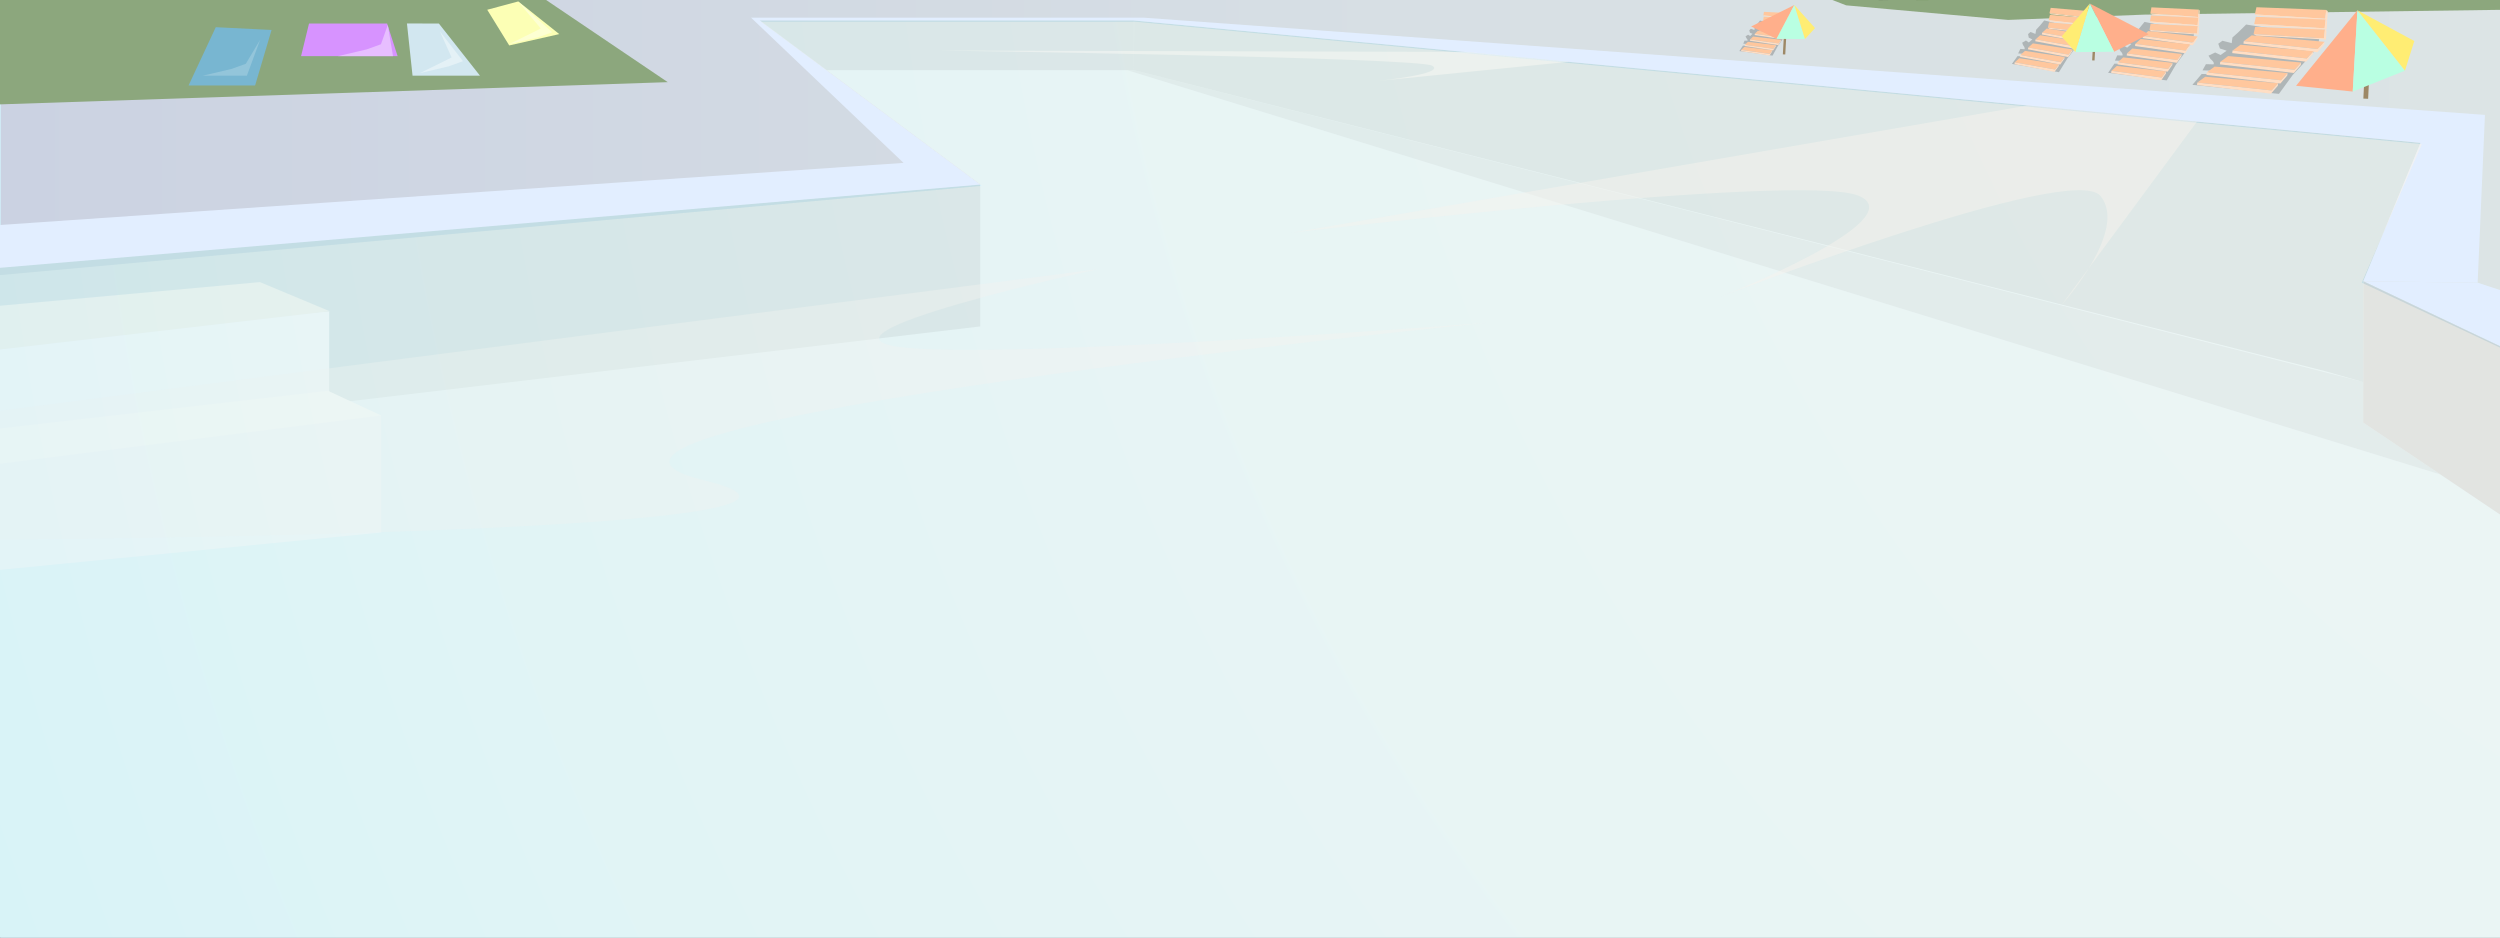 <?xml version="1.0" encoding="UTF-8"?>
<svg id="Layer_1" data-name="Layer 1" xmlns="http://www.w3.org/2000/svg" xmlns:xlink="http://www.w3.org/1999/xlink" viewBox="0 0 1920 720">
  <rect x="0" y="0" width="1920" height="720" fill="#333333" stroke="none"/>
  <defs>
    <style>
      .cls-1 {
        fill: #d2e7f0;
      }

      .cls-2 {
        fill: #9d8866;
      }

      .cls-3 {
        opacity: .7;
      }

      .cls-3, .cls-4 {
        fill: rgba(163, 185, 191, .6);
      }

      .cls-5 {
        fill: url(#linear-gradient);
      }

      .cls-6, .cls-7 {
        fill: #fff;
      }

      .cls-6, .cls-8, .cls-9 {
        opacity: .4;
      }

      .cls-10 {
        fill: #e0e0b9;
      }

      .cls-11 {
        fill: #daf6ff;
      }

      .cls-12 {
        opacity: .2;
      }

      .cls-13 {
        fill: #ffaf8b;
      }

      .cls-14 {
        fill: #ffe1da;
      }

      .cls-7, .cls-15, .cls-16, .cls-4 {
        opacity: .5;
      }

      .cls-15 {
        fill: url(#radial-gradient-2);
      }

      .cls-17 {
        fill: #fdffd3;
      }

      .cls-18 {
        fill: #ffdec4;
      }

      .cls-8, .cls-19 {
        fill: #bf958b;
      }

      .cls-20 {
        fill: #6f915c;
      }

      .cls-21 {
        fill: #f6ffff;
      }

      .cls-22 {
        fill: #c8d5d9;
      }

      .cls-23 {
        fill: #ffc79d;
      }

      .cls-24 {
        fill: #e7beff;
      }

      .cls-25 {
        fill: #78b6d1;
      }

      .cls-26 {
        fill: #e2eeff;
      }

      .cls-27 {
        fill: url(#radial-gradient);
      }

      .cls-28 {
        fill: #8ca77d;
      }

      .cls-29 {
        fill: #ecf8ff;
      }

      .cls-30 {
        fill: #fcffb5;
      }

      .cls-31 {
        fill: #c2c273;
      }

      .cls-32 {
        fill: #b9ffe2;
      }

      .cls-33 {
        fill: #fff0ec;
      }

      .cls-34 {
        fill: #ffed73;
      }

      .cls-35 {
        fill: #93c5da;
      }

      .cls-36 {
        fill: #e6f0ef;
      }

      .cls-37 {
        fill: #d793ff;
      }

      .cls-38 {
        fill: #e4f1f6;
      }

      .cls-16, .cls-9 {
        fill: #f2f2f2;
      }

      .cls-19 {
        opacity: .6;
      }
    </style>
    <radialGradient id="radial-gradient" cx="1755.83" cy="-627.91" fx="2558.07" fy="-1247.53" r="2575.18" gradientTransform="matrix(1, 0, 0, 1, 0, 0)" gradientUnits="userSpaceOnUse">
      <stop offset="0" stop-color="#fff4e9"/>
      <stop offset=".3" stop-color="#fcf3e9"/>
      <stop offset=".45" stop-color="#f5f3eb"/>
      <stop offset=".57" stop-color="#e7f2ed"/>
      <stop offset=".67" stop-color="#d5f0f1"/>
      <stop offset=".75" stop-color="#bdeef6"/>
      <stop offset=".83" stop-color="#9febfc"/>
      <stop offset=".86" stop-color="#94ebff"/>
    </radialGradient>
    <linearGradient id="linear-gradient" x1=".5" y1="378.06" x2="2108.67" y2="378.06" gradientTransform="matrix(1, 0, 0, 1, 0, 0)" gradientUnits="userSpaceOnUse">
      <stop offset="0" stop-color="#cbd2e2"/>
      <stop offset=".51" stop-color="#d7dfe4"/>
      <stop offset=".99" stop-color="#dde5e5"/>
    </linearGradient>
    <radialGradient id="radial-gradient-2" cx="1796.83" cy="215.34" fx="2871.93" fy="-615.01" r="3451.03" xlink:href="#radial-gradient"/>
  </defs>
  <rect class="cls-27" x="-78.17" y="-774.9" width="2037" height="1194"/>
  <rect class="cls-7" x="-78.17" y="-786.9" width="2037" height="1194"/>
  <ellipse class="cls-10" cx="955.33" cy="-11.4" rx="145.5" ry="117.5"/>
  <ellipse class="cls-10" cx="1213.33" cy="-8.9" rx="181.5" ry="161"/>
  <ellipse class="cls-10" cx="1679.33" cy="-159.4" rx="142.5" ry="160.5"/>
  <ellipse class="cls-10" cx="1855.33" cy="-103.4" rx="104.5" ry="161.5"/>
  <ellipse class="cls-10" cx="1381.33" cy="-64.4" rx="135.5" ry="122.5"/>
  <ellipse class="cls-10" cx="237.33" cy="-18.9" rx="92.5" ry="37"/>
  <ellipse class="cls-10" cx="-4.86" cy="-116.4" rx="84.31" ry="159.5"/>
  <ellipse class="cls-10" cx="24.83" cy="-51.9" rx="179" ry="118"/>
  <polygon class="cls-10" points="1834.47 33.35 1742.84 43.55 1688.2 -30.7 1725.18 -115.15 1816.81 -125.35 1871.45 -51.1 1834.47 33.35"/>
  <g>
    <path class="cls-31" d="M1549.31-151.97c0-81.54,53.98-148.87,123.89-159.14l2.91-6.93c-1.22-.03-2.44-.05-3.67-.05-78.7,0-142.5,71.86-142.5,160.5,0,78.68,50.27,144.13,116.6,157.85-56.51-21.31-97.24-81.41-97.24-152.23Z"/>
    <path class="cls-31" d="M1892.41-191.89c22.36,29.62,36.54,73.59,36.54,122.67,0,39.67-9.26,76-24.62,104.11,29.22-28.63,48.62-79.06,48.62-136.49,0-44.95-11.89-85.6-31.06-114.88h-19.14l-10.34,24.58Z"/>
  </g>
  <rect class="cls-33" x="1215.83" y="-55.9" width="113" height="114"/>
  <rect class="cls-33" x="945.83" y="-70.9" width="113" height="114"/>
  <rect class="cls-33" x="203.83" y="-55.9" width="113" height="114"/>
  <rect class="cls-14" x="329.83" y="-286.9" width="183" height="305"/>
  <rect class="cls-14" x="1341.83" y="-108.9" width="183" height="127"/>
  <path class="cls-14" d="M980.83,1.1h-145V-242.9c46,1.33,92,2.67,138,4,2.33,80,4.67,160,7,240Z"/>
  <rect class="cls-14" x="1767.83" y="-169.9" width="183" height="183"/>
  <rect class="cls-19" x="1342.28" y="-108.8" width="13.52" height="157.82"/>
  <rect class="cls-19" x="329.91" y="-285.82" width="24.91" height="286.92"/>
  <rect class="cls-8" x="137.06" y="-134.82" width="13.52" height="157.82"/>
  <rect class="cls-5" x=".5" y="-15.06" width="2108.16" height="786.24"/>
  <polygon class="cls-28" points="-26.5 144.09 -31.5 81.21 512.83 63.1 400.43 -12.83 -35.67 -11.25 -26.5 144.09"/>
  <polygon class="cls-28" points="1959.83 36.85 1956.79 -12.08 1726.83 -3.9 1500.83 -4.9 1370.95 -14.09 1417.83 4.1 1542.22 15.3 1646.78 11.24 1931.34 7.4 1959.83 36.85"/>
  <polygon class="cls-12" points="1437.83 -2.32 1409.16 -2.32 1406.85 -10.74 1416.4 -17.15 1426.86 -14.9 1442.83 -9.9 1450.18 .1 1442.83 .1 1437.83 -2.32"/>
  <path class="cls-12" d="M1471.83,.1l-14.24-2.42-14.76-7.58,3.28-6,22.13-1.25,14.59,11.25c-2,6-11,6-11,6Z"/>
  <path class="cls-28" d="M1442.83,.1V-9.9l-6.22,5-4.11-5.84,3.33-7.16-5-7,7-13.47,.5-23.27s7.5-7.25,16.5-11.25,20,9,20,9l-15.1,22,11.06,3.53-.5,14.18-14.08,9.79-8.55,4.5,2.51,10h-7.35Z"/>
  <path class="cls-28" d="M1471.83,.1l-7.82-10-4.52-13,6.17-13.88,10.17-12.12,15.58,1.17s11.2,3.31,11.31,12.07-3.89,23.76-3.89,23.76l-16,6-1.73,6h-9.27Z"/>
  <polygon class="cls-20" points="1442.83 .1 1446.1 .1 1444.46 -9.92 1442.83 -9.9 1442.83 .1"/>
  <polygon class="cls-20" points="1475.83 -48.9 1465.65 -36.78 1459.48 -22.9 1464 -9.9 1471.83 .1 1481.1 .1 1472.66 -4.91 1466.61 -21.64 1471.83 -36.78 1479.83 -30.9 1478.42 -38.37 1471.83 -40.89 1475.83 -44.9 1483.83 -46.9 1475.83 -48.9"/>
  <polygon class="cls-30" points="374.19 7.49 398.03 1.1 429.52 26.19 391.09 34.9 374.19 7.49"/>
  <polygon class="cls-1" points="316.83 58.1 368.6 58.1 337.07 18.1 312.53 18 316.83 58.1"/>
  <polygon class="cls-37" points="237.33 18.1 297.29 18.1 305.37 43.1 231.21 43.1 237.33 18.1"/>
  <polygon class="cls-25" points="208.55 23 195.92 65.63 144.83 65.63 165.72 20.89 208.55 23"/>
  <path class="cls-35" d="M199.76,30.6l-10.16,27.5c.22,0-33.79,0-33.79,0l21.99-5.16,10.98-3.95,10.98-18.39Z"/>
  <path class="cls-24" d="M297.83,19.1l4,24c.22,0-42.24,0-42.24,0l21.99-5.16,10.98-3.95,5.27-14.89Z"/>
  <path class="cls-38" d="M337.83,24.1l9,20c.22,0-24.22,12-24.22,12l21.99-5.16,10.98-3.95-17.75-22.89Z"/>
  <path class="cls-17" d="M397.83,1.1l17.49,20.76c.22,0-24.22,12-24.22,12l21.99-5.16,10.98-3.95L397.83,1.1Z"/>
  <g>
    <g>
      <g>
        <path class="cls-12" d="M1750.21,72.1l-66.46-6.94,7.16-8.36,4.24,.11,2.78-2.71-6.42-.17,2.65-4.76,5.9,.16c.9-1.81-2.33-4.02-2.33-4.02l-1.59-2.67,5.12-2.43,4.12,1.96,4.69-3.33-5.15-1.68-1.3-3.69,3.22-2.28,7.1,1.86,.58-4.36,4.43-3.95,6.11-6.01,56.38,9.23-1.47,8.6-9.5,10.5-9.73,10.49-10.52,14.46Z"/>
        <g>
          <polygon class="cls-23" points="1780.2 37.67 1723.21 31.61 1729.28 27.15 1785.3 32.1 1780.2 37.67"/>
          <polygon class="cls-18" points="1722.95 33.54 1723.21 31.61 1780.2 37.67 1785.3 32.1 1785.05 34.03 1779.75 40.14 1722.95 33.54"/>
        </g>
        <g>
          <polygon class="cls-23" points="1771.6 44.9 1714.6 38.84 1720.67 34.38 1776.7 39.33 1771.6 44.9"/>
          <polygon class="cls-18" points="1714.35 40.77 1714.6 38.84 1771.6 44.9 1776.7 39.33 1776.44 41.26 1771.15 47.38 1714.35 40.77"/>
        </g>
        <g>
          <polygon class="cls-23" points="1762.15 53.58 1705.16 47.52 1711.23 43.06 1767.26 48 1762.15 53.58"/>
          <polygon class="cls-18" points="1704.9 49.44 1705.16 47.52 1762.15 53.58 1767.26 48 1767 49.94 1761.71 56.05 1704.9 49.44"/>
        </g>
        <g>
          <polygon class="cls-23" points="1785.78 14.41 1731.71 11.06 1732.94 5.55 1786.54 7.63 1785.78 14.41"/>
          <polygon class="cls-18" points="1733.76 12.28 1731.71 11.06 1785.78 14.41 1786.54 7.63 1787.73 8.57 1787.29 15.32 1733.76 12.28"/>
        </g>
        <g>
          <polygon class="cls-23" points="1785.31 21.77 1731.24 18.42 1732.47 12.91 1786.06 14.98 1785.31 21.77"/>
          <polygon class="cls-18" points="1733.28 19.63 1731.24 18.42 1785.31 21.77 1786.06 14.98 1787.25 15.93 1786.82 22.67 1733.28 19.63"/>
        </g>
        <g>
          <polygon class="cls-23" points="1784.81 29.48 1730.74 26.13 1731.97 20.62 1785.57 22.69 1784.81 29.48"/>
          <polygon class="cls-18" points="1732.79 27.34 1730.74 26.13 1784.81 29.48 1785.57 22.69 1786.76 23.64 1786.32 30.38 1732.79 27.34"/>
        </g>
        <g>
          <polygon class="cls-23" points="1744.54 69.46 1687.54 63.4 1693.61 58.94 1749.64 63.89 1744.54 69.46"/>
          <polygon class="cls-18" points="1687.29 65.33 1687.54 63.4 1744.54 69.46 1749.64 63.89 1749.39 65.82 1744.09 71.94 1687.29 65.33"/>
        </g>
      </g>
      <g>
        <polygon class="cls-23" points="1751.77 61.66 1694.77 55.6 1700.84 51.14 1756.87 56.09 1751.77 61.66"/>
        <polygon class="cls-18" points="1694.52 57.53 1694.77 55.6 1751.77 61.66 1756.87 56.09 1756.62 58.02 1751.32 64.14 1694.52 57.53"/>
      </g>
    </g>
    <polygon class="cls-2" points="1371.82 28.37 1369.97 28.29 1369.23 41.76 1371.09 41.83 1371.82 28.37"/>
    <g>
      <g>
        <path class="cls-12" d="M1361.34,42.73l-25.52-3.51,2.75-4.22,1.63,.06,1.07-1.37-2.47-.09,1.02-2.41,2.26,.08c.34-.91-.89-2.03-.89-2.03l-.61-1.35,1.97-1.23,1.58,.99,1.8-1.68-1.98-.85-.5-1.87,1.23-1.15,2.72,.94,.22-2.2,1.7-2,2.35-3.04,21.65,4.66-.57,4.35-3.65,5.31-3.74,5.3-4.04,7.31Z"/>
        <g>
          <polygon class="cls-23" points="1372.85 25.33 1350.97 22.27 1353.3 20.02 1374.81 22.52 1372.85 25.33"/>
          <polygon class="cls-18" points="1350.87 23.25 1350.97 22.27 1372.85 25.33 1374.81 22.52 1374.72 23.49 1372.68 26.59 1350.87 23.25"/>
        </g>
        <g>
          <polygon class="cls-23" points="1369.55 28.99 1347.67 25.93 1350 23.67 1371.51 26.17 1369.55 28.99"/>
          <polygon class="cls-18" points="1347.57 26.9 1347.67 25.93 1369.55 28.99 1371.51 26.17 1371.41 27.15 1369.38 30.24 1347.57 26.9"/>
        </g>
        <g>
          <polygon class="cls-23" points="1365.93 33.37 1344.04 30.31 1346.37 28.06 1367.88 30.56 1365.93 33.37"/>
          <polygon class="cls-18" points="1343.95 31.29 1344.04 30.31 1365.93 33.37 1367.88 30.56 1367.79 31.53 1365.75 34.62 1343.95 31.29"/>
        </g>
        <g>
          <polygon class="cls-23" points="1375 13.58 1354.24 11.89 1354.71 9.11 1375.29 10.15 1375 13.58"/>
          <polygon class="cls-18" points="1355.02 12.51 1354.24 11.89 1375 13.58 1375.29 10.15 1375.74 10.63 1375.58 14.04 1355.02 12.51"/>
        </g>
        <g>
          <polygon class="cls-23" points="1374.82 17.3 1354.06 15.61 1354.53 12.82 1375.11 13.87 1374.82 17.3"/>
          <polygon class="cls-18" points="1354.84 16.22 1354.06 15.61 1374.82 17.3 1375.11 13.87 1375.56 14.35 1375.39 17.76 1354.84 16.22"/>
        </g>
        <g>
          <polygon class="cls-23" points="1374.62 21.2 1353.87 19.5 1354.34 16.72 1374.91 17.77 1374.62 21.2"/>
          <polygon class="cls-18" points="1354.65 20.12 1353.87 19.5 1374.62 21.2 1374.91 17.77 1375.37 18.24 1375.2 21.65 1354.65 20.12"/>
        </g>
        <g>
          <polygon class="cls-23" points="1359.16 41.4 1337.28 38.34 1339.61 36.08 1361.12 38.58 1359.16 41.4"/>
          <polygon class="cls-18" points="1337.18 39.31 1337.28 38.34 1359.16 41.4 1361.12 38.58 1361.02 39.56 1358.99 42.65 1337.18 39.31"/>
        </g>
      </g>
      <g>
        <polygon class="cls-23" points="1361.94 37.46 1340.06 34.4 1342.39 32.14 1363.9 34.64 1361.94 37.46"/>
        <polygon class="cls-18" points="1339.96 35.37 1340.06 34.4 1361.94 37.46 1363.9 34.64 1363.8 35.62 1361.77 38.71 1339.96 35.37"/>
      </g>
    </g>
    <g>
      <polygon class="cls-13" points="1378.04 3.84 1344.87 20.33 1364.38 29.83 1378.04 3.84"/>
      <polygon class="cls-32" points="1386.23 30 1364.38 29.83 1378.04 3.84 1386.23 30"/>
      <polygon class="cls-34" points="1393.95 21.56 1386.23 30 1378.04 3.84 1393.95 21.56"/>
    </g>
    <polygon class="cls-2" points="1609.36 32.99 1607.5 32.91 1606.77 46.38 1608.62 46.45 1609.36 32.99"/>
    <g>
      <g>
        <path class="cls-12" d="M1581.24,55.45l-36.09-6.35,4.32-6.03,2.32,.16,1.65-1.95-3.51-.25,1.68-3.46,3.23,.23c.58-1.32-1.08-3.01-1.08-3.01l-.74-2,2.92-1.7,2.16,1.53,2.73-2.37-2.74-1.33-.54-2.75,1.87-1.63,3.8,1.51,.53-3.21,2.62-2.84,3.63-4.32,30.46,7.85-1.22,6.32-5.71,7.57-5.83,7.56-6.45,10.47Z"/>
        <g>
          <polygon class="cls-23" points="1599.31 30.59 1568.36 25.07 1571.9 21.89 1602.37 26.58 1599.31 30.59"/>
          <polygon class="cls-18" points="1568.13 26.49 1568.36 25.07 1599.31 30.59 1602.37 26.58 1602.14 28 1598.95 32.41 1568.13 26.49"/>
        </g>
        <g>
          <polygon class="cls-23" points="1594.25 35.77 1563.3 30.25 1566.84 27.07 1597.32 31.76 1594.25 35.77"/>
          <polygon class="cls-18" points="1563.07 31.67 1563.3 30.25 1594.25 35.77 1597.32 31.76 1597.08 33.18 1593.89 37.59 1563.07 31.67"/>
        </g>
        <g>
          <polygon class="cls-23" points="1588.66 42 1557.72 36.48 1561.25 33.3 1591.73 37.98 1588.66 42"/>
          <polygon class="cls-18" points="1557.48 37.89 1557.72 36.48 1588.66 42 1591.73 37.98 1591.49 39.4 1588.3 43.82 1557.48 37.89"/>
        </g>
        <g>
          <polygon class="cls-23" points="1603.48 13.54 1574 10.07 1574.94 6.03 1604.21 8.54 1603.48 13.54"/>
          <polygon class="cls-18" points="1575.07 11 1574 10.07 1603.48 13.54 1604.21 8.54 1604.82 9.26 1604.26 14.23 1575.07 11"/>
        </g>
        <g>
          <polygon class="cls-23" points="1602.87 18.96 1573.39 15.49 1574.33 11.44 1603.6 13.96 1602.87 18.96"/>
          <polygon class="cls-18" points="1574.46 16.42 1573.39 15.49 1602.87 18.96 1603.6 13.96 1604.21 14.68 1603.65 19.65 1574.46 16.42"/>
        </g>
        <g>
          <polygon class="cls-23" points="1602.23 24.64 1572.75 21.17 1573.69 17.12 1602.97 19.64 1602.23 24.64"/>
          <polygon class="cls-18" points="1573.82 22.1 1572.75 21.17 1602.23 24.64 1602.97 19.64 1603.57 20.36 1603.01 25.33 1573.82 22.1"/>
        </g>
        <g>
          <polygon class="cls-23" points="1578.25 53.39 1547.31 47.87 1550.84 44.69 1581.32 49.38 1578.25 53.39"/>
          <polygon class="cls-18" points="1547.07 49.29 1547.31 47.87 1578.25 53.39 1581.32 49.38 1581.08 50.8 1577.89 55.21 1547.07 49.29"/>
        </g>
      </g>
      <g>
        <polygon class="cls-23" points="1582.59 47.77 1551.64 42.25 1555.18 39.07 1585.65 43.76 1582.59 47.77"/>
        <polygon class="cls-18" points="1551.41 43.67 1551.64 42.25 1582.59 47.77 1585.65 43.76 1585.42 45.18 1582.22 49.59 1551.41 43.67"/>
      </g>
    </g>
    <g>
      <g>
        <path class="cls-12" d="M1664,61.76l-44.99-5.85,4.85-7.05,2.87,.1,1.88-2.28-4.35-.15,1.79-4.02,3.99,.13c.61-1.52-1.57-3.39-1.57-3.39l-1.07-2.25,3.47-2.05,2.79,1.66,3.18-2.81-3.49-1.42-.88-3.11,2.18-1.93,4.8,1.57,.39-3.68,3-3.34,4.14-5.07,38.17,7.78-1,7.25-6.43,8.86-6.59,8.85-7.12,12.19Z"/>
        <g>
          <polygon class="cls-23" points="1684.3 32.72 1645.72 27.61 1649.83 23.85 1687.76 28.02 1684.3 32.72"/>
          <polygon class="cls-18" points="1645.54 29.23 1645.72 27.61 1684.3 32.72 1687.76 28.02 1687.58 29.65 1684 34.81 1645.54 29.23"/>
        </g>
        <g>
          <polygon class="cls-23" points="1678.48 38.82 1639.89 33.71 1644 29.95 1681.93 34.12 1678.48 38.82"/>
          <polygon class="cls-18" points="1639.72 35.33 1639.89 33.71 1678.48 38.82 1681.93 34.12 1681.76 35.75 1678.17 40.91 1639.72 35.33"/>
        </g>
        <g>
          <polygon class="cls-23" points="1672.09 46.14 1633.5 41.03 1637.61 37.26 1675.54 41.44 1672.09 46.14"/>
          <polygon class="cls-18" points="1633.33 42.65 1633.5 41.03 1672.09 46.14 1675.54 41.44 1675.37 43.06 1671.78 48.22 1633.33 42.65"/>
        </g>
        <g>
          <polygon class="cls-23" points="1688.08 13.11 1651.48 10.28 1652.31 5.63 1688.59 7.38 1688.08 13.11"/>
          <polygon class="cls-18" points="1652.86 11.31 1651.48 10.28 1688.08 13.11 1688.59 7.38 1689.4 8.18 1689.1 13.87 1652.86 11.31"/>
        </g>
        <g>
          <polygon class="cls-23" points="1687.76 19.31 1651.16 16.48 1651.99 11.84 1688.27 13.59 1687.76 19.31"/>
          <polygon class="cls-18" points="1652.54 17.51 1651.16 16.48 1687.76 19.31 1688.27 13.59 1689.08 14.38 1688.78 20.07 1652.54 17.51"/>
        </g>
        <g>
          <polygon class="cls-23" points="1687.43 25.81 1650.82 22.99 1651.65 18.34 1687.94 20.09 1687.43 25.81"/>
          <polygon class="cls-18" points="1652.2 24.01 1650.82 22.99 1687.43 25.81 1687.94 20.09 1688.74 20.88 1688.45 26.57 1652.2 24.01"/>
        </g>
        <g>
          <polygon class="cls-23" points="1660.16 59.53 1621.57 54.42 1625.68 50.66 1663.61 54.83 1660.16 59.53"/>
          <polygon class="cls-18" points="1621.4 56.04 1621.57 54.42 1660.16 59.53 1663.61 54.83 1663.44 56.46 1659.86 61.62 1621.4 56.04"/>
        </g>
      </g>
      <g>
        <polygon class="cls-23" points="1665.05 52.95 1626.47 47.85 1630.58 44.08 1668.51 48.25 1665.05 52.95"/>
        <polygon class="cls-18" points="1626.3 49.47 1626.47 47.85 1665.05 52.95 1668.51 48.25 1668.34 49.88 1664.75 55.04 1626.3 49.47"/>
      </g>
    </g>
    <g>
      <polygon class="cls-13" points="1605.01 2.74 1650.19 26.23 1623.61 39.76 1605.01 2.74"/>
      <polygon class="cls-32" points="1593.87 40 1623.61 39.76 1605.01 2.74 1593.87 40"/>
      <polygon class="cls-34" points="1583.35 27.97 1593.87 40 1605.01 2.74 1583.35 27.97"/>
    </g>
    <polygon class="cls-2" points="1820.17 46.67 1816.51 46.51 1815.05 75.72 1818.72 75.88 1820.17 46.67"/>
    <g>
      <polygon class="cls-13" points="1810.5 7.89 1763.37 65.89 1806.9 70.31 1810.5 7.89"/>
      <polygon class="cls-32" points="1847 54.26 1806.9 70.31 1810.5 7.89 1847 54.26"/>
      <polygon class="cls-34" points="1854.19 31.51 1847 54.26 1810.5 7.89 1854.19 31.51"/>
    </g>
  </g>
  <polyline class="cls-11" points="-28.67 372.1 -28.67 206.6 752.83 141.6 583.33 15.6 870.83 15.6 1859 110 1814.83 216.1 1939.49 275.21 1939.49 414.86"/>
  <polygon class="cls-3" points="752.83 141.6 752.83 250.69 -119.19 354.1 -108.17 221.1 -28.67 206.6 752.83 141.6"/>
  <rect class="cls-11" x="-34.17" y="376.1" width="1964" height="1233"/>
  <polygon class="cls-3" points="870.83 15.6 870.83 53.9 634.85 53.9 583.33 15.6 870.83 15.6"/>
  <polygon class="cls-4" points="871 54 866 54 1874.12 364.34 1814.92 324.58 1814.92 293.38 871 54"/>
  <g>
    <polygon class="cls-29" points="252.83 239.1 252.83 329.33 -619.19 414.86 -608.17 304.85 -528.67 292.86 252.83 239.1"/>
    <polygon class="cls-29" points="292.83 318.73 292.83 408.96 -579.19 494.49 -568.17 384.48 -488.67 372.49 292.83 318.73"/>
    <polygon class="cls-21" points="292.83 319.1 -157.17 376.1 -166.17 348.1 251.83 300.1 292.83 319.1"/>
    <polygon class="cls-36" points="253.25 239.03 -290.82 302.15 -311.17 263.1 199.6 216.65 253.25 239.03"/>
  </g>
  <polygon class="cls-3" points="871 15.73 870.83 53.9 1785.83 285.1 1814.92 293.38 1815 216 1859 109.73 871 15.73"/>
  <polygon class="cls-26" points="583.5 15.73 753 141.73 -119.19 215.8 -119.19 180.99 693.91 125.1 576.83 13.58 878.4 13.58 1908.44 88.24 1902.83 217.1 1815 216 1859 109.73 871 15.73 583.5 15.73"/>
  <polygon class="cls-26" points="2027.83 317.1 1815 216 1902.83 217.1 2027.83 258.25 2027.83 317.1"/>
  <polygon class="cls-22" points="1815 216 1814.92 324.58 1959.83 421.89 2027.83 317.1 1815 216"/>
  <path class="cls-7" d="M720.91,38.79l405.18,1.09,78.61,7.59-145.88,14.62s52.17-5.31,41.08-11.65-379-11.65-379-11.65Z"/>
  <path class="cls-16" d="M991.83,178.78l565.46-97.76,130,12.37-103.8,140.62s51.7-57.42,29.52-83.67-291.15,77.41-291.15,77.41c0,0,149.3-59.16,105.63-77.41s-435.66,28.44-435.66,28.44Z"/>
  <path class="cls-9" d="M-89.17,326.98l933-120.38s-234.73,50.88-150.37,60.19,448.98-18.94,448.98-18.94c0,0-780.61,77.82-601.61,121.03,179,43.22-593.54,45.98-593.54,45.98l-36.46-87.88Z"/>
  <path class="cls-6" d="M2234.83,519.1l-768.17,691.45s611.17-233.83,406.17,92.36c-205,326.19-316.24,541.43-316.24,541.43l662.24-646.24,16-679Z"/>
  <polygon class="cls-15" points="1999.83 304.48 1813.83 217.1 1860 110.73 872 16.73 584.5 16.73 754 142.73 -37.17 214.65 -37.17 1630.1 1999.83 1630.1 1999.83 304.48"/>
</svg>